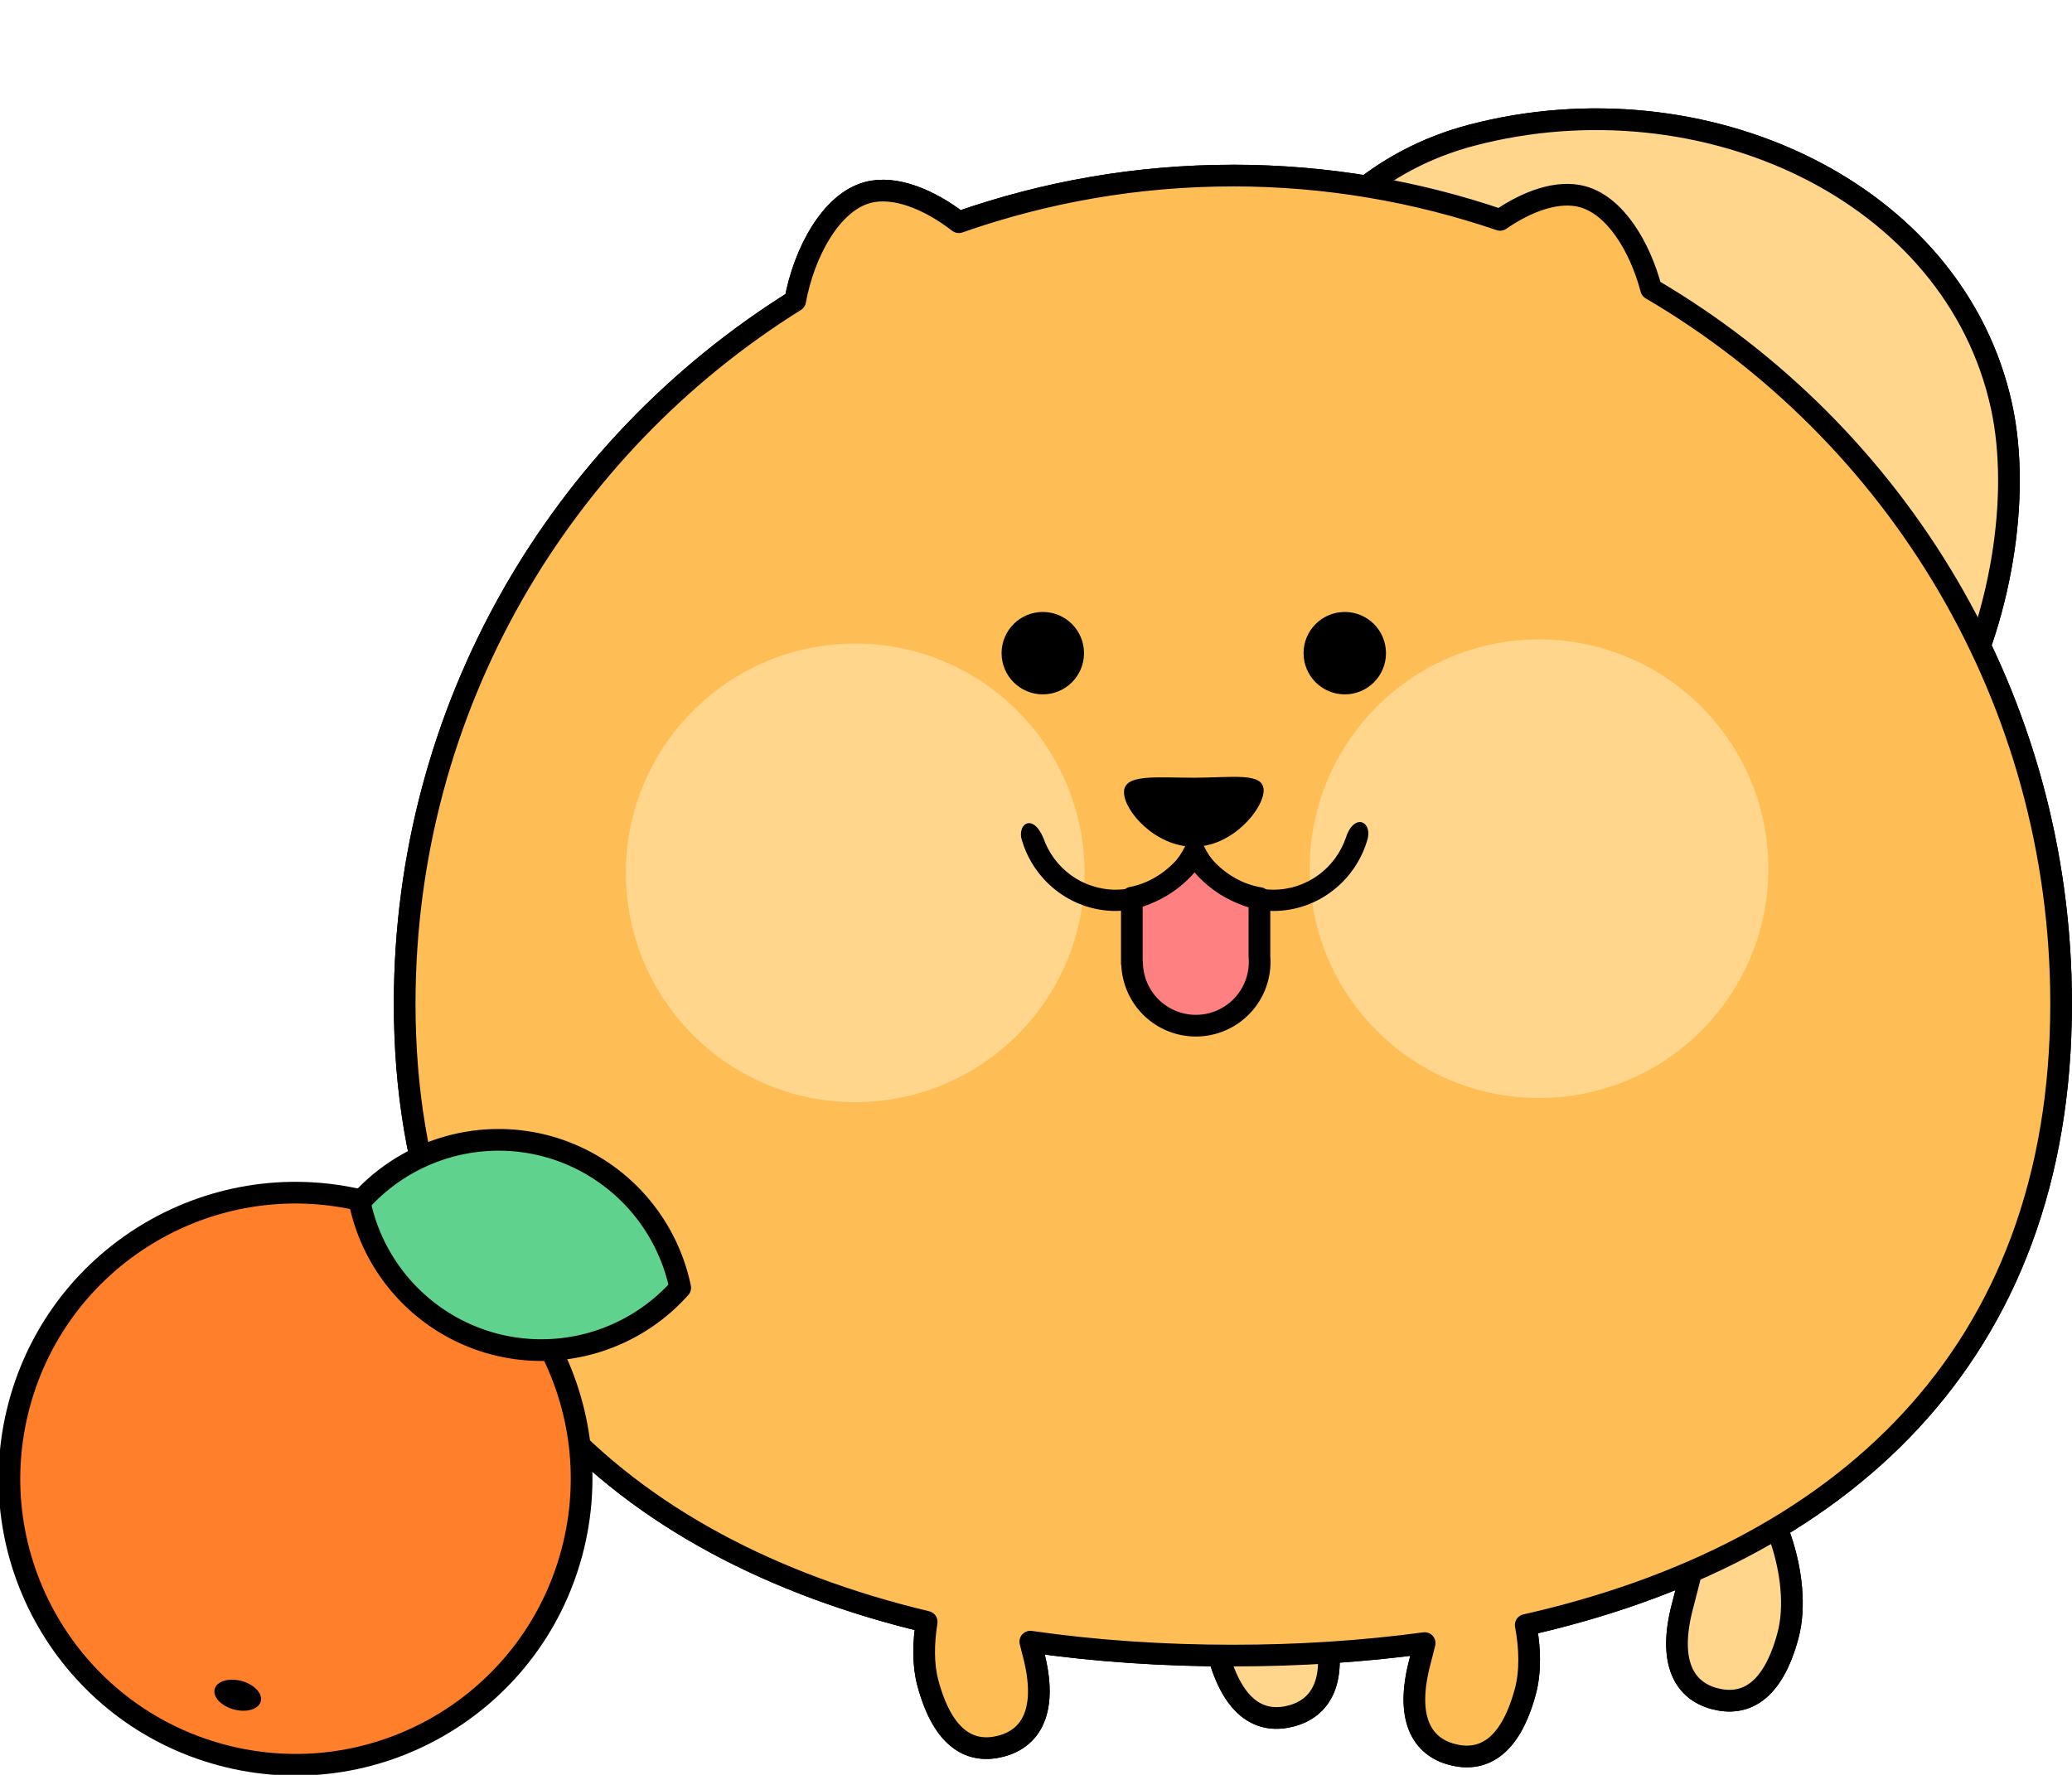 <?xml version="1.0" encoding="UTF-8" standalone="no"?>
<!-- Created with Inkscape (http://www.inkscape.org/) -->

<svg
   xmlns:dc="http://purl.org/dc/elements/1.1/"
   xmlns:cc="http://creativecommons.org/ns#"
   xmlns:rdf="http://www.w3.org/1999/02/22-rdf-syntax-ns#"
   xmlns:svg="http://www.w3.org/2000/svg"
   xmlns="http://www.w3.org/2000/svg"
   xmlns:sodipodi="http://sodipodi.sourceforge.net/DTD/sodipodi-0.dtd"
   xmlns:inkscape="http://www.inkscape.org/namespaces/inkscape"
   width="35.059mm"
   height="30.036mm"
   viewBox="0 0 124.226 106.427"
   id="svg6685"
   version="1.1"
   inkscape:version="0.91 r13725"
   sodipodi:docname="camquat-pom-welcome.svg">
  <defs
     id="defs6687" />
  <sodipodi:namedview
     id="base"
     pagecolor="#ffffff"
     bordercolor="#666666"
     borderopacity="1.0"
     inkscape:pageopacity="0.0"
     inkscape:pageshadow="2"
     inkscape:zoom="2.8284271"
     inkscape:cx="126.80296"
     inkscape:cy="94.418483"
     inkscape:document-units="px"
     inkscape:current-layer="layer1"
     showgrid="false"
     fit-margin-top="0"
     fit-margin-left="0"
     fit-margin-right="0"
     fit-margin-bottom="0"
     inkscape:window-width="1680"
     inkscape:window-height="1005"
     inkscape:window-x="152"
     inkscape:window-y="10"
     inkscape:window-maximized="0" />
  <g
     inkscape:label="Layer 1"
     inkscape:groupmode="layer"
     id="layer1"
     transform="translate(11.062,-147.556)">
    <g
       transform="translate(-122.289,-267.965)"
       id="g5362">
      <path
         style="opacity:1;fill:#ffd68b;fill-opacity:1;stroke:#000000;stroke-width:1.3;stroke-linecap:square;stroke-linejoin:round;stroke-miterlimit:4;stroke-dasharray:none;stroke-dashoffset:0;stroke-opacity:1"
         d="m 231.23,439.893 c 2.372,10.909 -5.047,29.764 -16.275,24.494 -12.627,-5.926 -0.887,-19.53 -3.452,-17.261 -28.872,25.534 -34.704,-17.588 -12,-23.508 13.828,-3.605 28.914,3.337 31.727,16.275 z"
         id="path4292"
         inkscape:connector-curvature="0"
         sodipodi:nodetypes="sssss" />
      <path
         style="opacity:1;fill:#ffd68b;fill-opacity:1;stroke:#000000;stroke-width:1.3;stroke-linecap:square;stroke-linejoin:round;stroke-miterlimit:4;stroke-dasharray:none;stroke-dashoffset:0;stroke-opacity:1"
         d="m 212.116,511.769 c 0.939,-3.503 1.682,-7.916 3.433,-7.446 1.751,0.469 3.815,5.765 2.876,9.268 -0.939,3.503 -2.662,4.254 -4.413,3.785 -1.751,-0.469 -2.835,-2.104 -1.897,-5.606 z"
         id="path4301"
         inkscape:connector-curvature="0"
         sodipodi:nodetypes="sssss" />
      <path
         sodipodi:nodetypes="sssss"
         inkscape:connector-curvature="0"
         id="path4303"
         d="m 190.555,512.805 c -0.939,-3.503 -1.682,-7.916 -3.433,-7.446 -1.751,0.469 -3.815,5.765 -2.876,9.268 0.939,3.503 2.662,4.254 4.413,3.785 1.751,-0.469 2.835,-2.104 1.897,-5.606 z"
         style="opacity:1;fill:#ffd68b;fill-opacity:1;stroke:#000000;stroke-width:1.3;stroke-linecap:square;stroke-linejoin:round;stroke-miterlimit:4;stroke-dasharray:none;stroke-dashoffset:0;stroke-opacity:1" />
      <path
         style="opacity:1;fill:#ffbd55;fill-opacity:1;stroke:#000000;stroke-width:1.3;stroke-linecap:square;stroke-linejoin:round;stroke-miterlimit:4;stroke-dasharray:none;stroke-dashoffset:0;stroke-opacity:1"
         d="m 185.146,426.049 c -5.762,0 -11.288,0.992 -16.434,2.797 -1.766,-1.366 -3.836,-2.219 -5.463,-1.783 -2.206,0.591 -3.819,3.609 -4.348,6.494 -14.054,8.77 -23.412,24.362 -23.412,42.148 0,20.936 12.964,32.68 31.297,37.068 -0.201,1.261 -0.228,2.552 0.07,3.664 0.939,3.503 2.661,4.252 4.412,3.783 1.751,-0.469 2.835,-2.103 1.896,-5.605 -0.057,-0.212 -0.11,-0.437 -0.166,-0.654 3.888,0.56 7.955,0.836 12.146,0.836 3.96,0 7.806,-0.251 11.498,-0.75 -0.09,0.358 -0.179,0.723 -0.271,1.068 -0.939,3.503 0.145,5.136 1.896,5.605 1.751,0.469 3.475,-0.28 4.414,-3.783 0.322,-1.203 0.273,-2.617 0.021,-3.975 18.757,-4.236 32.098,-16.017 32.098,-37.258 0,-18.275 -9.878,-34.232 -24.58,-42.854 -0.678,-2.565 -2.167,-5.013 -4.129,-5.539 -1.465,-0.392 -3.288,0.264 -4.926,1.395 -5.028,-1.714 -10.413,-2.658 -16.021,-2.658 z"
         id="path4266"
         inkscape:connector-curvature="0" />
      <g
         id="g4276"
         transform="matrix(1.275,0,0,1.275,-186.042,-120.162)">
        <path
           style="opacity:1;fill:#ff8080;fill-opacity:1;stroke:#000000;stroke-width:1.02;stroke-linecap:square;stroke-linejoin:round;stroke-miterlimit:4;stroke-dasharray:none;stroke-dashoffset:0;stroke-opacity:1"
           d="m 289.324,460.345 c -0.71,1.027 -1.743,1.784 -2.949,2.014 l 0,3.078 0.012,0 a 3,3 0 0 0 2.998,2.945 3,3 0 0 0 3,-3 3,3 0 0 0 -0.01,-0.242 l 0,-2.762 c -1.25,-0.205 -2.321,-0.977 -3.051,-2.033 z"
           id="path4278"
           inkscape:connector-curvature="0" />
        <path
           style="color:#000000;font-style:normal;font-variant:normal;font-weight:normal;font-stretch:normal;font-size:medium;line-height:normal;font-family:sans-serif;text-indent:0;text-align:start;text-decoration:none;text-decoration-line:none;text-decoration-style:solid;text-decoration-color:#000000;letter-spacing:normal;word-spacing:normal;text-transform:none;direction:ltr;block-progression:tb;writing-mode:lr-tb;baseline-shift:baseline;text-anchor:start;white-space:normal;clip-rule:nonzero;display:inline;overflow:visible;visibility:visible;opacity:1;isolation:auto;mix-blend-mode:normal;color-interpolation:sRGB;color-interpolation-filters:linearRGB;solid-color:#000000;solid-opacity:1;fill:#000000;fill-opacity:1;fill-rule:nonzero;stroke:none;stroke-width:1;stroke-linecap:square;stroke-linejoin:round;stroke-miterlimit:4;stroke-dasharray:none;stroke-dashoffset:0;stroke-opacity:1;color-rendering:auto;image-rendering:auto;shape-rendering:auto;text-rendering:auto;enable-background:accumulate"
           d="m 281.174,459.549 c 0.529,1.972 2.316,3.438 4.451,3.438 1.53,-0.002 2.845,-0.857 3.699,-2.092 0.854,1.236 2.17,2.091 3.701,2.092 2.135,0 3.922,-1.466 4.451,-3.438 0.162,-0.85 -0.693,-1.121 -1.039,0 -0.491,1.418 -1.823,2.438 -3.412,2.438 -1.384,-0.001 -2.643,-0.789 -3.252,-2.031 -0.183,-0.374 -0.716,-0.374 -0.898,0 -0.608,1.242 -1.867,2.029 -3.25,2.031 -1.589,0 -2.921,-1.019 -3.412,-2.438 -0.478,-1.124 -1.164,-0.704 -1.039,0 z"
           id="path4280"
           inkscape:connector-curvature="0"
           sodipodi:nodetypes="cccccccccccc" />
        <path
           sodipodi:nodetypes="sssss"
           inkscape:connector-curvature="0"
           id="path4282"
           d="m 292.572,457.316 c 10e-6,0.872 -1.47,2.65 -3.283,2.65 -1.813,0 -3.283,-1.689 -3.283,-2.561 0,-0.872 1.47,-0.685 3.283,-0.685 1.813,0 3.283,-0.275 3.283,0.596 z"
           style="opacity:1;fill:#000000;fill-opacity:1;stroke:none;stroke-width:1;stroke-linecap:square;stroke-linejoin:round;stroke-miterlimit:4;stroke-dasharray:none;stroke-dashoffset:0;stroke-opacity:1" />
        <circle
           r="1.938"
           cy="450.862"
           cx="282.188"
           id="circle4284"
           style="opacity:1;fill:#000000;fill-opacity:1;stroke:none;stroke-width:1;stroke-linecap:square;stroke-linejoin:round;stroke-miterlimit:4;stroke-dasharray:none;stroke-dashoffset:0;stroke-opacity:1" />
        <circle
           style="opacity:1;fill:#000000;fill-opacity:1;stroke:none;stroke-width:1;stroke-linecap:square;stroke-linejoin:round;stroke-miterlimit:4;stroke-dasharray:none;stroke-dashoffset:0;stroke-opacity:1"
           id="circle4286"
           cx="296.388"
           cy="450.862"
           r="1.938" />
      </g>
      <g
         transform="translate(0,12)"
         id="g4325">
        <path
           style="opacity:1;fill:#ffd68b;fill-opacity:1;stroke:#000000;stroke-width:1.3;stroke-linecap:square;stroke-linejoin:round;stroke-miterlimit:4;stroke-dasharray:none;stroke-dashoffset:0;stroke-opacity:1"
           d="m 231.23,427.893 c 2.372,10.909 -5.047,29.764 -16.275,24.494 -12.627,-5.926 -0.887,-19.53 -3.452,-17.261 -28.872,25.534 -34.704,-17.588 -12,-23.508 13.828,-3.605 28.914,3.337 31.727,16.275 z"
           id="path4305"
           inkscape:connector-curvature="0"
           sodipodi:nodetypes="sssss" />
        <path
           style="opacity:1;fill:#ffd68b;fill-opacity:1;stroke:#000000;stroke-width:1.3;stroke-linecap:square;stroke-linejoin:round;stroke-miterlimit:4;stroke-dasharray:none;stroke-dashoffset:0;stroke-opacity:1"
           d="m 212.116,499.769 c 0.939,-3.503 1.682,-7.916 3.433,-7.446 1.751,0.469 3.815,5.765 2.876,9.268 -0.939,3.503 -2.662,4.254 -4.413,3.785 -1.751,-0.469 -2.835,-2.104 -1.897,-5.606 z"
           id="path4307"
           inkscape:connector-curvature="0"
           sodipodi:nodetypes="sssss" />
        <path
           sodipodi:nodetypes="sssss"
           inkscape:connector-curvature="0"
           id="path4309"
           d="m 190.555,500.805 c -0.939,-3.503 -1.682,-7.916 -3.433,-7.446 -1.751,0.469 -3.815,5.765 -2.876,9.268 0.939,3.503 2.662,4.254 4.413,3.785 1.751,-0.469 2.835,-2.104 1.897,-5.606 z"
           style="opacity:1;fill:#ffd68b;fill-opacity:1;stroke:#000000;stroke-width:1.3;stroke-linecap:square;stroke-linejoin:round;stroke-miterlimit:4;stroke-dasharray:none;stroke-dashoffset:0;stroke-opacity:1" />
        <path
           style="opacity:1;fill:#ffbd55;fill-opacity:1;stroke:#000000;stroke-width:1.3;stroke-linecap:square;stroke-linejoin:round;stroke-miterlimit:4;stroke-dasharray:none;stroke-dashoffset:0;stroke-opacity:1"
           d="m 185.146,414.049 c -5.762,0 -11.288,0.992 -16.434,2.797 -1.766,-1.366 -3.836,-2.219 -5.463,-1.783 -2.206,0.591 -3.819,3.609 -4.348,6.494 -14.054,8.77 -23.412,24.362 -23.412,42.148 0,20.936 12.964,32.68 31.297,37.068 -0.201,1.261 -0.228,2.552 0.07,3.664 0.939,3.503 2.661,4.252 4.412,3.783 1.751,-0.469 2.835,-2.103 1.896,-5.605 -0.057,-0.212 -0.11,-0.437 -0.166,-0.654 3.888,0.56 7.955,0.836 12.146,0.836 3.96,0 7.806,-0.251 11.498,-0.75 -0.09,0.358 -0.179,0.723 -0.271,1.068 -0.939,3.503 0.145,5.136 1.896,5.605 1.751,0.469 3.475,-0.28 4.414,-3.783 0.322,-1.203 0.273,-2.617 0.021,-3.975 18.757,-4.236 32.098,-16.017 32.098,-37.258 0,-18.275 -9.878,-34.232 -24.58,-42.854 -0.678,-2.565 -2.167,-5.013 -4.129,-5.539 -1.465,-0.392 -3.288,0.264 -4.926,1.395 -5.028,-1.714 -10.413,-2.658 -16.021,-2.658 z"
           id="path4311"
           inkscape:connector-curvature="0" />
        <g
           id="g4445">
          <circle
             style="opacity:1;fill:#ffd68b;fill-opacity:1;stroke:none;stroke-width:1.3;stroke-linecap:square;stroke-linejoin:round;stroke-miterlimit:4;stroke-dasharray:none;stroke-dashoffset:0;stroke-opacity:1"
             id="path4423"
             cx="162.5"
             cy="455.862"
             r="13.75" />
          <circle
             r="13.75"
             cy="455.612"
             cx="203.5"
             id="circle4425"
             style="opacity:1;fill:#ffd68b;fill-opacity:1;stroke:none;stroke-width:1.3;stroke-linecap:square;stroke-linejoin:round;stroke-miterlimit:4;stroke-dasharray:none;stroke-dashoffset:0;stroke-opacity:1" />
        </g>
        <g
           id="g4313"
           transform="matrix(1.275,0,0,1.275,-186.042,-132.162)">
          <path
             style="opacity:1;fill:#ff8080;fill-opacity:1;stroke:#000000;stroke-width:1.02;stroke-linecap:square;stroke-linejoin:round;stroke-miterlimit:4;stroke-dasharray:none;stroke-dashoffset:0;stroke-opacity:1"
             d="m 289.324,460.345 c -0.71,1.027 -1.743,1.784 -2.949,2.014 l 0,3.078 0.012,0 a 3,3 0 0 0 2.998,2.945 3,3 0 0 0 3,-3 3,3 0 0 0 -0.01,-0.242 l 0,-2.762 c -1.25,-0.205 -2.321,-0.977 -3.051,-2.033 z"
             id="path4315"
             inkscape:connector-curvature="0" />
          <path
             style="color:#000000;font-style:normal;font-variant:normal;font-weight:normal;font-stretch:normal;font-size:medium;line-height:normal;font-family:sans-serif;text-indent:0;text-align:start;text-decoration:none;text-decoration-line:none;text-decoration-style:solid;text-decoration-color:#000000;letter-spacing:normal;word-spacing:normal;text-transform:none;direction:ltr;block-progression:tb;writing-mode:lr-tb;baseline-shift:baseline;text-anchor:start;white-space:normal;clip-rule:nonzero;display:inline;overflow:visible;visibility:visible;opacity:1;isolation:auto;mix-blend-mode:normal;color-interpolation:sRGB;color-interpolation-filters:linearRGB;solid-color:#000000;solid-opacity:1;fill:#000000;fill-opacity:1;fill-rule:nonzero;stroke:none;stroke-width:1;stroke-linecap:square;stroke-linejoin:round;stroke-miterlimit:4;stroke-dasharray:none;stroke-dashoffset:0;stroke-opacity:1;color-rendering:auto;image-rendering:auto;shape-rendering:auto;text-rendering:auto;enable-background:accumulate"
             d="m 281.174,459.549 c 0.529,1.972 2.316,3.438 4.451,3.438 1.53,-0.002 2.845,-0.857 3.699,-2.092 0.854,1.236 2.17,2.091 3.701,2.092 2.135,0 3.922,-1.466 4.451,-3.438 0.162,-0.85 -0.693,-1.121 -1.039,0 -0.491,1.418 -1.823,2.438 -3.412,2.438 -1.384,-0.001 -2.643,-0.789 -3.252,-2.031 -0.183,-0.374 -0.716,-0.374 -0.898,0 -0.608,1.242 -1.867,2.029 -3.25,2.031 -1.589,0 -2.921,-1.019 -3.412,-2.438 -0.478,-1.124 -1.164,-0.704 -1.039,0 z"
             id="path4317"
             inkscape:connector-curvature="0"
             sodipodi:nodetypes="cccccccccccc" />
          <path
             sodipodi:nodetypes="sssss"
             inkscape:connector-curvature="0"
             id="path4319"
             d="m 292.572,457.316 c 10e-6,0.872 -1.47,2.65 -3.283,2.65 -1.813,0 -3.283,-1.689 -3.283,-2.561 0,-0.872 1.47,-0.685 3.283,-0.685 1.813,0 3.283,-0.275 3.283,0.596 z"
             style="opacity:1;fill:#000000;fill-opacity:1;stroke:none;stroke-width:1;stroke-linecap:square;stroke-linejoin:round;stroke-miterlimit:4;stroke-dasharray:none;stroke-dashoffset:0;stroke-opacity:1" />
          <circle
             r="1.938"
             cy="450.862"
             cx="282.188"
             id="circle4321"
             style="opacity:1;fill:#000000;fill-opacity:1;stroke:none;stroke-width:1;stroke-linecap:square;stroke-linejoin:round;stroke-miterlimit:4;stroke-dasharray:none;stroke-dashoffset:0;stroke-opacity:1" />
          <circle
             style="opacity:1;fill:#000000;fill-opacity:1;stroke:none;stroke-width:1;stroke-linecap:square;stroke-linejoin:round;stroke-miterlimit:4;stroke-dasharray:none;stroke-dashoffset:0;stroke-opacity:1"
             id="circle4323"
             cx="296.388"
             cy="450.862"
             r="1.938" />
        </g>
      </g>
    </g>
    <g
       id="g4646"
       transform="matrix(0.966,0.259,-0.259,0.966,87.623,-238.486)">
      <circle
         r="17.147"
         cy="479.429"
         cx="44.725"
         id="path4633"
         style="opacity:1;fill:#ff7f2a;fill-opacity:1;stroke:#000000;stroke-width:1.3;stroke-linecap:square;stroke-linejoin:round;stroke-miterlimit:4;stroke-dasharray:none;stroke-dashoffset:0;stroke-opacity:1" />
      <path
         inkscape:connector-curvature="0"
         id="path4635"
         d="m 54.094,456.271 a 11.137,11.137 0 0 0 -9.943,6.15 11.137,11.137 0 0 0 9.943,6.123 11.137,11.137 0 0 0 9.941,-6.146 11.137,11.137 0 0 0 -9.941,-6.127 z"
         style="opacity:1;fill:#5fd38d;fill-opacity:1;stroke:#000000;stroke-width:1.3;stroke-linecap:square;stroke-linejoin:round;stroke-miterlimit:4;stroke-dasharray:none;stroke-dashoffset:0;stroke-opacity:1" />
      <ellipse
         ry="0.884"
         rx="1.43"
         cy="492.864"
         cx="44.74"
         id="path4642"
         style="opacity:1;fill:#000000;fill-opacity:1;stroke:none;stroke-width:1.3;stroke-linecap:square;stroke-linejoin:round;stroke-miterlimit:4;stroke-dasharray:none;stroke-dashoffset:0;stroke-opacity:1" />
    </g>
  </g>
</svg>
